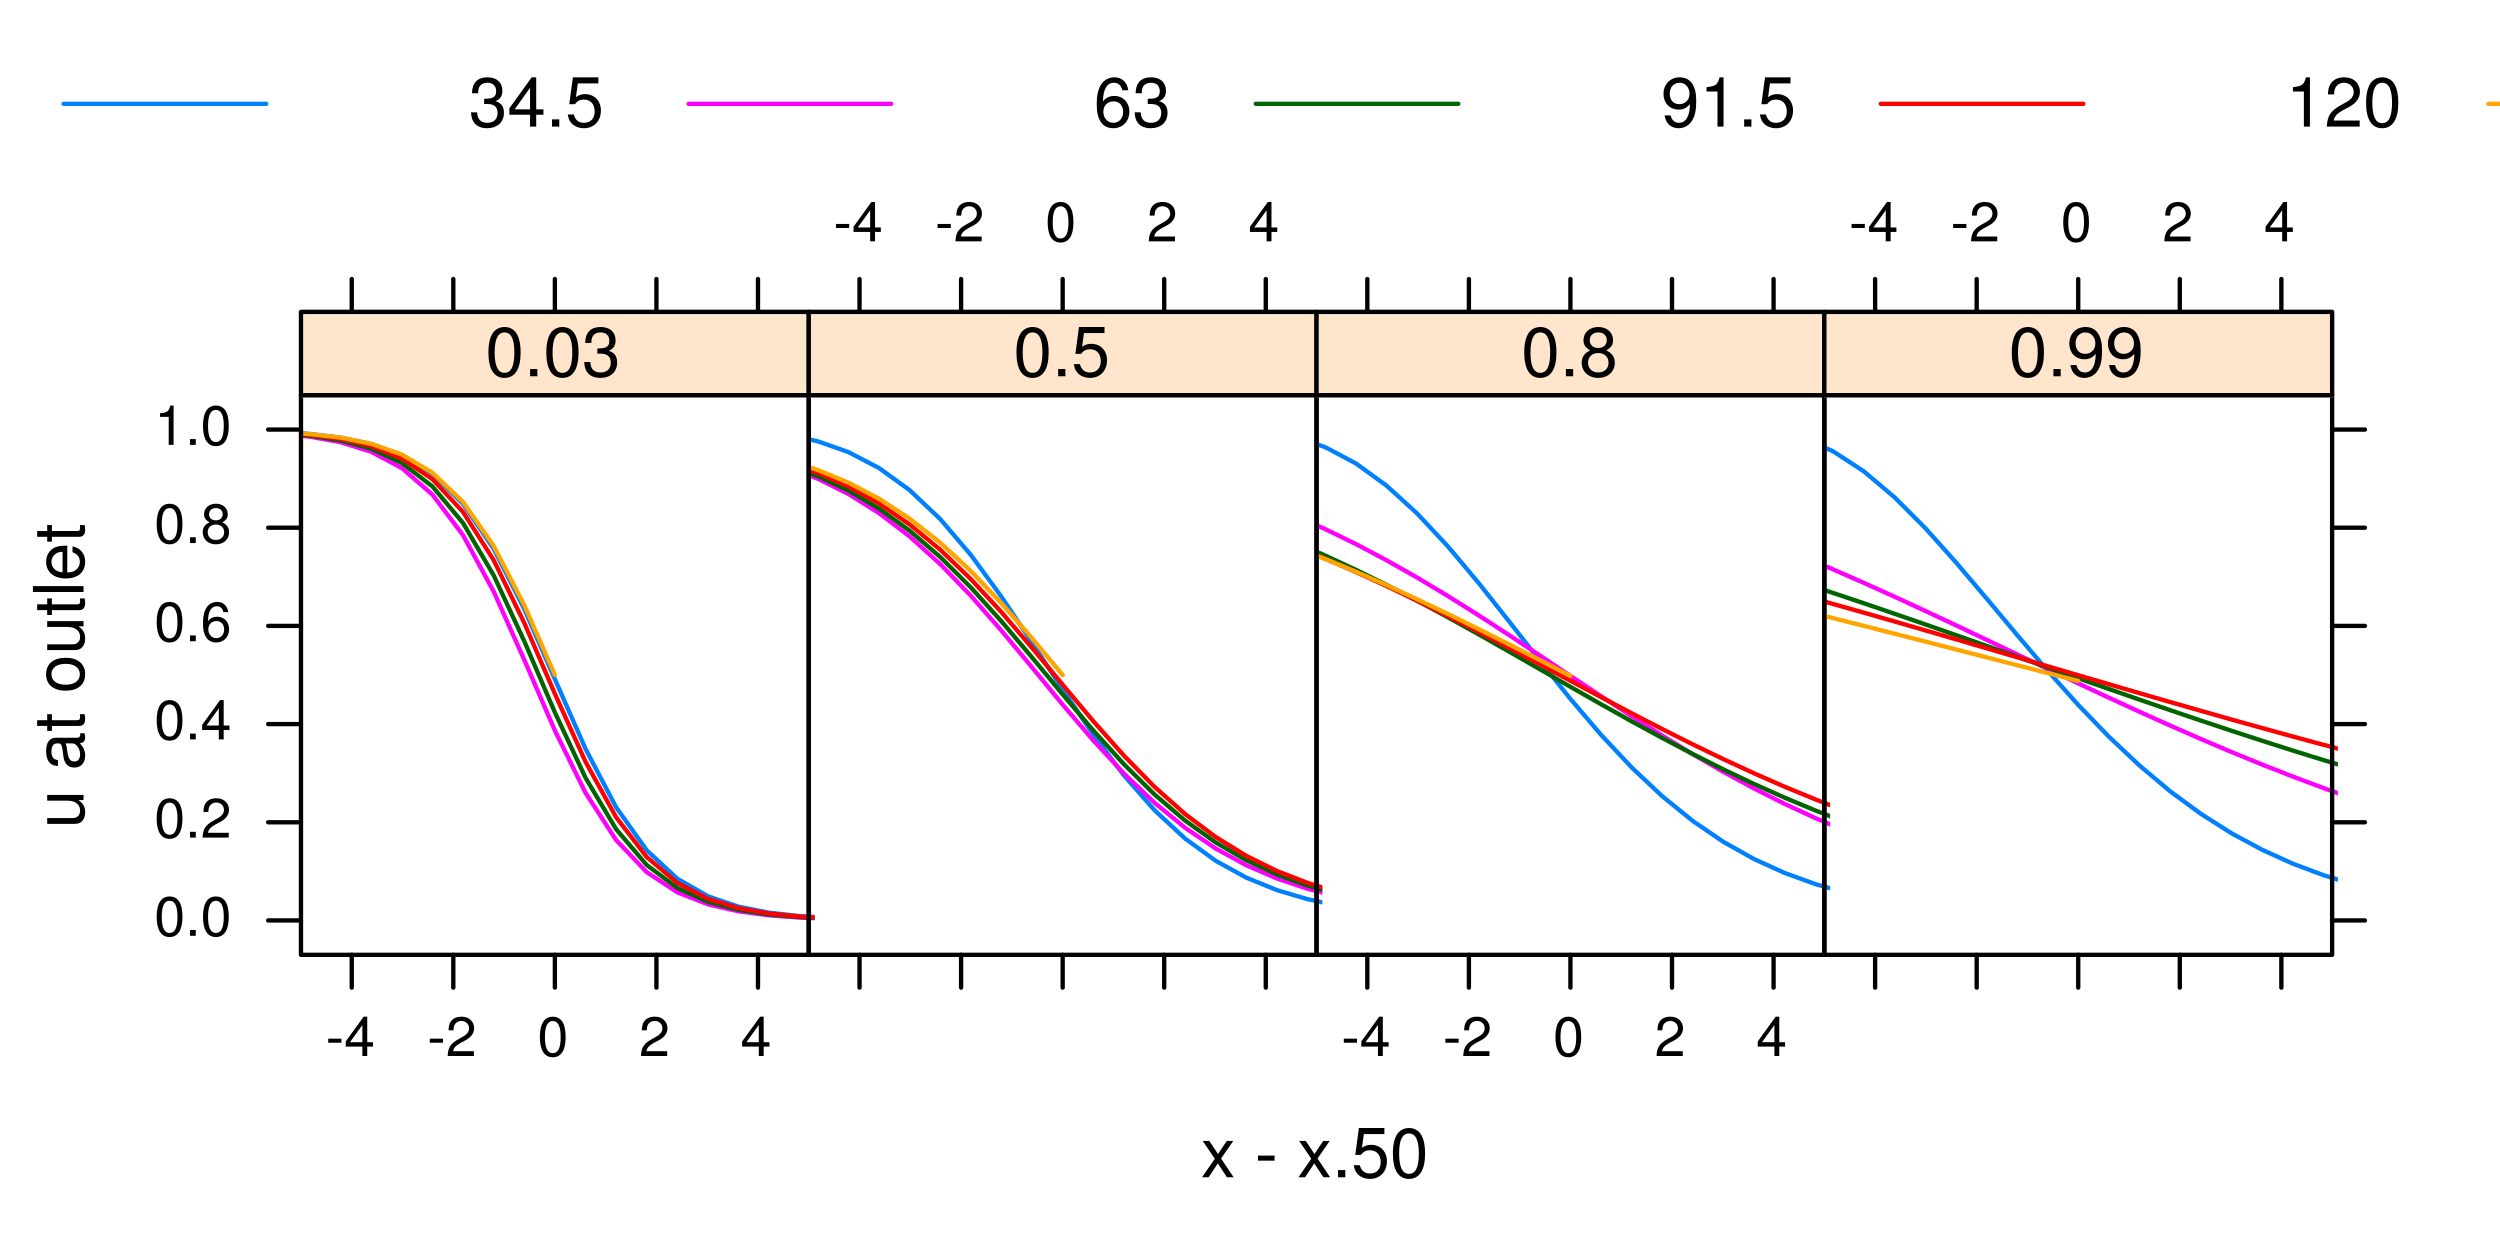 <?xml version="1.0" encoding="UTF-8"?>
<svg xmlns="http://www.w3.org/2000/svg" xmlns:xlink="http://www.w3.org/1999/xlink" width="432pt" height="216pt" viewBox="0 0 432 216" version="1.1">
<defs>
<g>
<symbol overflow="visible" id="glyph0-0">
<path style="stroke:none;" d="M 3.5 -3.25 L 5.609 -6.281 L 4.484 -6.281 L 2.969 -4.016 L 1.469 -6.281 L 0.328 -6.281 L 2.422 -3.203 L 0.203 0 L 1.344 0 L 2.938 -2.406 L 4.516 0 L 5.672 0 Z M 3.5 -3.25 "/>
</symbol>
<symbol overflow="visible" id="glyph0-1">
<path style="stroke:none;" d=""/>
</symbol>
<symbol overflow="visible" id="glyph0-2">
<path style="stroke:none;" d="M 3.406 -3.75 L 0.547 -3.75 L 0.547 -2.875 L 3.406 -2.875 Z M 3.406 -3.75 "/>
</symbol>
<symbol overflow="visible" id="glyph0-3">
<path style="stroke:none;" d="M 2.297 -1.25 L 1.047 -1.25 L 1.047 0 L 2.297 0 Z M 2.297 -1.25 "/>
</symbol>
<symbol overflow="visible" id="glyph0-4">
<path style="stroke:none;" d="M 5.719 -8.516 L 1.312 -8.516 L 0.688 -3.875 L 1.656 -3.875 C 2.141 -4.469 2.562 -4.672 3.219 -4.672 C 4.359 -4.672 5.078 -3.891 5.078 -2.625 C 5.078 -1.406 4.375 -0.656 3.219 -0.656 C 2.297 -0.656 1.734 -1.125 1.469 -2.094 L 0.422 -2.094 C 0.562 -1.391 0.688 -1.062 0.938 -0.75 C 1.422 -0.094 2.281 0.281 3.234 0.281 C 4.953 0.281 6.156 -0.969 6.156 -2.766 C 6.156 -4.453 5.047 -5.609 3.406 -5.609 C 2.812 -5.609 2.328 -5.453 1.844 -5.094 L 2.172 -7.469 L 5.719 -7.469 Z M 5.719 -8.516 "/>
</symbol>
<symbol overflow="visible" id="glyph0-5">
<path style="stroke:none;" d="M 3.297 -8.516 C 2.516 -8.516 1.781 -8.156 1.344 -7.578 C 0.797 -6.828 0.516 -5.688 0.516 -4.109 C 0.516 -1.25 1.469 0.281 3.297 0.281 C 5.094 0.281 6.078 -1.25 6.078 -4.047 C 6.078 -5.703 5.812 -6.797 5.25 -7.578 C 4.812 -8.172 4.109 -8.516 3.297 -8.516 Z M 3.297 -7.578 C 4.438 -7.578 5 -6.422 5 -4.141 C 5 -1.734 4.453 -0.594 3.281 -0.594 C 2.156 -0.594 1.594 -1.781 1.594 -4.109 C 1.594 -6.438 2.156 -7.578 3.297 -7.578 Z M 3.297 -7.578 "/>
</symbol>
<symbol overflow="visible" id="glyph0-6">
<path style="stroke:none;" d="M 2.656 -3.906 L 3.234 -3.906 C 4.391 -3.906 4.984 -3.391 4.984 -2.359 C 4.984 -1.297 4.328 -0.656 3.234 -0.656 C 2.078 -0.656 1.516 -1.234 1.438 -2.469 L 0.391 -2.469 C 0.438 -1.781 0.547 -1.344 0.75 -0.953 C 1.188 -0.141 2.031 0.281 3.188 0.281 C 4.938 0.281 6.078 -0.766 6.078 -2.375 C 6.078 -3.453 5.656 -4.062 4.625 -4.406 C 5.422 -4.719 5.812 -5.312 5.812 -6.172 C 5.812 -7.625 4.844 -8.516 3.234 -8.516 C 1.516 -8.516 0.594 -7.578 0.562 -5.766 L 1.625 -5.766 C 1.625 -6.281 1.688 -6.562 1.812 -6.828 C 2.047 -7.297 2.578 -7.578 3.234 -7.578 C 4.172 -7.578 4.734 -7.031 4.734 -6.125 C 4.734 -5.531 4.531 -5.172 4.062 -4.984 C 3.766 -4.859 3.391 -4.812 2.656 -4.797 Z M 2.656 -3.906 "/>
</symbol>
<symbol overflow="visible" id="glyph0-7">
<path style="stroke:none;" d="M 4.688 -4.469 C 5.562 -5 5.859 -5.438 5.859 -6.234 C 5.859 -7.578 4.812 -8.516 3.297 -8.516 C 1.797 -8.516 0.75 -7.578 0.75 -6.234 C 0.75 -5.453 1.031 -5.016 1.891 -4.469 C 0.922 -4.016 0.438 -3.297 0.438 -2.359 C 0.438 -0.797 1.625 0.281 3.297 0.281 C 4.984 0.281 6.156 -0.797 6.156 -2.359 C 6.156 -3.297 5.672 -4.016 4.688 -4.469 Z M 3.297 -7.578 C 4.203 -7.578 4.781 -7.047 4.781 -6.219 C 4.781 -5.422 4.188 -4.891 3.297 -4.891 C 2.406 -4.891 1.828 -5.422 1.828 -6.234 C 1.828 -7.047 2.406 -7.578 3.297 -7.578 Z M 3.297 -4.016 C 4.359 -4.016 5.078 -3.344 5.078 -2.344 C 5.078 -1.328 4.359 -0.656 3.281 -0.656 C 2.25 -0.656 1.531 -1.344 1.531 -2.344 C 1.531 -3.344 2.25 -4.016 3.297 -4.016 Z M 3.297 -4.016 "/>
</symbol>
<symbol overflow="visible" id="glyph0-8">
<path style="stroke:none;" d="M 0.641 -1.938 C 0.844 -0.547 1.75 0.281 3.047 0.281 C 3.984 0.281 4.844 -0.188 5.328 -0.938 C 5.875 -1.766 6.109 -2.812 6.109 -4.359 C 6.109 -5.781 5.891 -6.703 5.391 -7.453 C 4.922 -8.141 4.172 -8.516 3.234 -8.516 C 1.625 -8.516 0.453 -7.312 0.453 -5.641 C 0.453 -4.062 1.531 -2.938 3.078 -2.938 C 3.875 -2.938 4.469 -3.234 5.016 -3.891 C 5 -1.812 4.328 -0.656 3.125 -0.656 C 2.375 -0.656 1.859 -1.125 1.688 -1.938 Z M 3.234 -7.578 C 4.219 -7.578 4.953 -6.766 4.953 -5.656 C 4.953 -4.625 4.219 -3.875 3.188 -3.875 C 2.172 -3.875 1.531 -4.578 1.531 -5.719 C 1.531 -6.797 2.25 -7.578 3.234 -7.578 Z M 3.234 -7.578 "/>
</symbol>
<symbol overflow="visible" id="glyph0-9">
<path style="stroke:none;" d="M 3.922 -2.047 L 3.922 0 L 4.984 0 L 4.984 -2.047 L 6.234 -2.047 L 6.234 -2.984 L 4.984 -2.984 L 4.984 -8.516 L 4.203 -8.516 L 0.344 -3.156 L 0.344 -2.047 Z M 3.922 -2.984 L 1.266 -2.984 L 3.922 -6.703 Z M 3.922 -2.984 "/>
</symbol>
<symbol overflow="visible" id="glyph0-10">
<path style="stroke:none;" d="M 5.969 -6.281 C 5.766 -7.688 4.859 -8.516 3.562 -8.516 C 2.625 -8.516 1.781 -8.047 1.281 -7.297 C 0.75 -6.469 0.516 -5.422 0.516 -3.875 C 0.516 -2.453 0.734 -1.531 1.234 -0.781 C 1.688 -0.094 2.438 0.281 3.375 0.281 C 4.984 0.281 6.156 -0.922 6.156 -2.594 C 6.156 -4.172 5.078 -5.297 3.547 -5.297 C 2.719 -5.297 2.047 -4.969 1.594 -4.344 C 1.609 -6.422 2.281 -7.578 3.484 -7.578 C 4.234 -7.578 4.75 -7.109 4.922 -6.281 Z M 3.422 -4.359 C 4.438 -4.359 5.078 -3.641 5.078 -2.516 C 5.078 -1.438 4.359 -0.656 3.391 -0.656 C 2.406 -0.656 1.656 -1.469 1.656 -2.562 C 1.656 -3.625 2.375 -4.359 3.422 -4.359 Z M 3.422 -4.359 "/>
</symbol>
<symbol overflow="visible" id="glyph0-11">
<path style="stroke:none;" d="M 3.109 -6.062 L 3.109 0 L 4.156 0 L 4.156 -8.516 L 3.469 -8.516 C 3.094 -7.203 2.859 -7.016 1.219 -6.812 L 1.219 -6.062 Z M 3.109 -6.062 "/>
</symbol>
<symbol overflow="visible" id="glyph0-12">
<path style="stroke:none;" d="M 6.078 -1.047 L 1.594 -1.047 C 1.703 -1.734 2.094 -2.188 3.125 -2.797 L 4.328 -3.438 C 5.516 -4.094 6.125 -4.969 6.125 -6.016 C 6.125 -6.719 5.844 -7.375 5.344 -7.844 C 4.844 -8.297 4.219 -8.516 3.406 -8.516 C 2.328 -8.516 1.531 -8.125 1.062 -7.406 C 0.75 -6.953 0.625 -6.422 0.594 -5.562 L 1.656 -5.562 C 1.688 -6.125 1.766 -6.484 1.906 -6.75 C 2.188 -7.266 2.734 -7.578 3.375 -7.578 C 4.328 -7.578 5.047 -6.906 5.047 -5.984 C 5.047 -5.312 4.656 -4.734 3.906 -4.312 L 2.797 -3.688 C 1.016 -2.672 0.5 -1.875 0.406 0 L 6.078 0 Z M 6.078 -1.047 "/>
</symbol>
<symbol overflow="visible" id="glyph1-0">
<path style="stroke:none;" d="M 0 -5.781 L -6.281 -5.781 L -6.281 -4.781 L -2.719 -4.781 C -1.438 -4.781 -0.594 -4.109 -0.594 -3.078 C -0.594 -2.281 -1.078 -1.781 -1.844 -1.781 L -6.281 -1.781 L -6.281 -0.781 L -1.438 -0.781 C -0.391 -0.781 0.281 -1.562 0.281 -2.781 C 0.281 -3.703 -0.047 -4.297 -0.875 -4.891 L 0 -4.891 Z M 0 -5.781 "/>
</symbol>
<symbol overflow="visible" id="glyph1-1">
<path style="stroke:none;" d=""/>
</symbol>
<symbol overflow="visible" id="glyph1-2">
<path style="stroke:none;" d="M -0.594 -6.422 C -0.562 -6.312 -0.562 -6.266 -0.562 -6.203 C -0.562 -5.859 -0.75 -5.656 -1.062 -5.656 L -4.75 -5.656 C -5.875 -5.656 -6.469 -4.844 -6.469 -3.297 C -6.469 -2.391 -6.203 -1.625 -5.734 -1.219 C -5.406 -0.922 -5.047 -0.797 -4.422 -0.781 L -4.422 -1.781 C -5.203 -1.875 -5.547 -2.328 -5.547 -3.266 C -5.547 -4.156 -5.203 -4.672 -4.609 -4.672 L -4.344 -4.672 C -3.922 -4.672 -3.75 -4.422 -3.641 -3.625 C -3.469 -2.203 -3.422 -1.984 -3.266 -1.609 C -2.969 -0.875 -2.406 -0.5 -1.578 -0.5 C -0.438 -0.5 0.281 -1.297 0.281 -2.562 C 0.281 -3.359 0 -4 -0.641 -4.703 C -0.016 -4.781 0.281 -5.094 0.281 -5.734 C 0.281 -5.938 0.25 -6.094 0.172 -6.422 Z M -1.984 -4.672 C -1.641 -4.672 -1.438 -4.578 -1.156 -4.266 C -0.797 -3.859 -0.594 -3.375 -0.594 -2.781 C -0.594 -2 -0.969 -1.547 -1.609 -1.547 C -2.266 -1.547 -2.609 -1.984 -2.766 -3.062 C -2.906 -4.109 -2.953 -4.328 -3.109 -4.672 Z M -1.984 -4.672 "/>
</symbol>
<symbol overflow="visible" id="glyph1-3">
<path style="stroke:none;" d="M -6.281 -3.047 L -6.281 -2.016 L -8.016 -2.016 L -8.016 -1.016 L -6.281 -1.016 L -6.281 -0.172 L -5.469 -0.172 L -5.469 -1.016 L -0.719 -1.016 C -0.078 -1.016 0.281 -1.453 0.281 -2.234 C 0.281 -2.469 0.25 -2.719 0.188 -3.047 L -0.641 -3.047 C -0.609 -2.922 -0.594 -2.766 -0.594 -2.562 C -0.594 -2.141 -0.719 -2.016 -1.156 -2.016 L -5.469 -2.016 L -5.469 -3.047 Z M -6.281 -3.047 "/>
</symbol>
<symbol overflow="visible" id="glyph1-4">
<path style="stroke:none;" d="M -6.469 -3.266 C -6.469 -1.5 -5.203 -0.438 -3.094 -0.438 C -0.984 -0.438 0.281 -1.484 0.281 -3.281 C 0.281 -5.047 -0.984 -6.125 -3.047 -6.125 C -5.219 -6.125 -6.469 -5.078 -6.469 -3.266 Z M -5.547 -3.281 C -5.547 -4.406 -4.625 -5.078 -3.062 -5.078 C -1.578 -5.078 -0.641 -4.375 -0.641 -3.281 C -0.641 -2.156 -1.578 -1.469 -3.094 -1.469 C -4.609 -1.469 -5.547 -2.156 -5.547 -3.281 Z M -5.547 -3.281 "/>
</symbol>
<symbol overflow="visible" id="glyph1-5">
<path style="stroke:none;" d="M -8.75 -1.828 L -8.75 -0.812 L 0 -0.812 L 0 -1.828 Z M -8.75 -1.828 "/>
</symbol>
<symbol overflow="visible" id="glyph1-6">
<path style="stroke:none;" d="M -2.812 -6.156 C -3.766 -6.156 -4.344 -6.078 -4.812 -5.906 C -5.844 -5.5 -6.469 -4.531 -6.469 -3.359 C -6.469 -1.609 -5.125 -0.484 -3.062 -0.484 C -1 -0.484 0.281 -1.578 0.281 -3.344 C 0.281 -4.781 -0.547 -5.766 -1.906 -6.031 L -1.906 -5.016 C -1.078 -4.734 -0.641 -4.172 -0.641 -3.375 C -0.641 -2.734 -0.938 -2.203 -1.469 -1.859 C -1.828 -1.625 -2.188 -1.531 -2.812 -1.531 Z M -3.625 -1.547 C -4.781 -1.625 -5.547 -2.344 -5.547 -3.344 C -5.547 -4.328 -4.734 -5.094 -3.703 -5.094 C -3.672 -5.094 -3.641 -5.094 -3.625 -5.078 Z M -3.625 -1.547 "/>
</symbol>
<symbol overflow="visible" id="glyph2-0">
<path style="stroke:none;" d="M 2.641 -6.797 C 2 -6.797 1.422 -6.531 1.078 -6.047 C 0.641 -5.453 0.406 -4.547 0.406 -3.297 C 0.406 -1 1.188 0.219 2.641 0.219 C 4.078 0.219 4.859 -1 4.859 -3.234 C 4.859 -4.562 4.656 -5.438 4.203 -6.047 C 3.844 -6.531 3.281 -6.797 2.641 -6.797 Z M 2.641 -6.047 C 3.547 -6.047 4 -5.125 4 -3.312 C 4 -1.375 3.562 -0.484 2.625 -0.484 C 1.734 -0.484 1.281 -1.422 1.281 -3.281 C 1.281 -5.141 1.734 -6.047 2.641 -6.047 Z M 2.641 -6.047 "/>
</symbol>
<symbol overflow="visible" id="glyph2-1">
<path style="stroke:none;" d="M 1.828 -1 L 0.828 -1 L 0.828 0 L 1.828 0 Z M 1.828 -1 "/>
</symbol>
<symbol overflow="visible" id="glyph2-2">
<path style="stroke:none;" d="M 4.859 -0.828 L 1.281 -0.828 C 1.359 -1.391 1.672 -1.75 2.5 -2.234 L 3.469 -2.75 C 4.406 -3.266 4.906 -3.969 4.906 -4.812 C 4.906 -5.375 4.672 -5.906 4.266 -6.266 C 3.859 -6.625 3.375 -6.797 2.719 -6.797 C 1.859 -6.797 1.219 -6.5 0.844 -5.922 C 0.609 -5.562 0.5 -5.125 0.484 -4.438 L 1.328 -4.438 C 1.359 -4.906 1.406 -5.188 1.531 -5.406 C 1.75 -5.812 2.188 -6.062 2.703 -6.062 C 3.469 -6.062 4.031 -5.516 4.031 -4.781 C 4.031 -4.25 3.719 -3.797 3.125 -3.438 L 2.234 -2.938 C 0.812 -2.141 0.406 -1.5 0.328 0 L 4.859 0 Z M 4.859 -0.828 "/>
</symbol>
<symbol overflow="visible" id="glyph2-3">
<path style="stroke:none;" d="M 3.141 -1.625 L 3.141 0 L 3.984 0 L 3.984 -1.625 L 4.984 -1.625 L 4.984 -2.391 L 3.984 -2.391 L 3.984 -6.797 L 3.359 -6.797 L 0.266 -2.516 L 0.266 -1.625 Z M 3.141 -2.391 L 1 -2.391 L 3.141 -5.359 Z M 3.141 -2.391 "/>
</symbol>
<symbol overflow="visible" id="glyph2-4">
<path style="stroke:none;" d="M 4.781 -5.031 C 4.609 -6.141 3.891 -6.797 2.844 -6.797 C 2.094 -6.797 1.422 -6.438 1.031 -5.828 C 0.609 -5.172 0.406 -4.344 0.406 -3.094 C 0.406 -1.953 0.578 -1.234 0.984 -0.625 C 1.359 -0.078 1.953 0.219 2.703 0.219 C 3.984 0.219 4.922 -0.734 4.922 -2.078 C 4.922 -3.344 4.062 -4.234 2.844 -4.234 C 2.172 -4.234 1.641 -3.969 1.281 -3.469 C 1.281 -5.125 1.828 -6.047 2.797 -6.047 C 3.391 -6.047 3.797 -5.672 3.938 -5.031 Z M 2.734 -3.484 C 3.547 -3.484 4.062 -2.922 4.062 -2 C 4.062 -1.156 3.484 -0.531 2.703 -0.531 C 1.922 -0.531 1.328 -1.188 1.328 -2.047 C 1.328 -2.891 1.906 -3.484 2.734 -3.484 Z M 2.734 -3.484 "/>
</symbol>
<symbol overflow="visible" id="glyph2-5">
<path style="stroke:none;" d="M 3.75 -3.578 C 4.453 -4 4.688 -4.344 4.688 -4.984 C 4.688 -6.047 3.844 -6.797 2.641 -6.797 C 1.438 -6.797 0.594 -6.047 0.594 -4.984 C 0.594 -4.359 0.828 -4.016 1.516 -3.578 C 0.734 -3.203 0.359 -2.641 0.359 -1.891 C 0.359 -0.641 1.297 0.219 2.641 0.219 C 3.984 0.219 4.922 -0.641 4.922 -1.875 C 4.922 -2.641 4.531 -3.203 3.75 -3.578 Z M 2.641 -6.047 C 3.359 -6.047 3.812 -5.625 3.812 -4.969 C 3.812 -4.344 3.344 -3.922 2.641 -3.922 C 1.922 -3.922 1.453 -4.344 1.453 -4.984 C 1.453 -5.625 1.922 -6.047 2.641 -6.047 Z M 2.641 -3.203 C 3.484 -3.203 4.062 -2.672 4.062 -1.875 C 4.062 -1.062 3.484 -0.531 2.625 -0.531 C 1.797 -0.531 1.219 -1.078 1.219 -1.875 C 1.219 -2.672 1.797 -3.203 2.641 -3.203 Z M 2.641 -3.203 "/>
</symbol>
<symbol overflow="visible" id="glyph2-6">
<path style="stroke:none;" d="M 2.484 -4.844 L 2.484 0 L 3.328 0 L 3.328 -6.797 L 2.766 -6.797 C 2.469 -5.75 2.281 -5.609 0.984 -5.453 L 0.984 -4.844 Z M 2.484 -4.844 "/>
</symbol>
<symbol overflow="visible" id="glyph2-7">
<path style="stroke:none;" d="M 2.719 -3 L 0.438 -3 L 0.438 -2.297 L 2.719 -2.297 Z M 2.719 -3 "/>
</symbol>
</g>
<clipPath id="clip1">
  <path d="M 52.008 68.289 L 140.754 68.289 L 140.754 165.992 L 52.008 165.992 Z M 52.008 68.289 "/>
</clipPath>
<clipPath id="clip2">
  <path d="M 52.008 53.887 L 140.754 53.887 L 140.754 69.285 L 52.008 69.285 Z M 52.008 53.887 "/>
</clipPath>
<clipPath id="clip3">
  <path d="M 139.754 68.289 L 228.5 68.289 L 228.5 165.992 L 139.754 165.992 Z M 139.754 68.289 "/>
</clipPath>
<clipPath id="clip4">
  <path d="M 139.754 53.887 L 228.5 53.887 L 228.5 69.285 L 139.754 69.285 Z M 139.754 53.887 "/>
</clipPath>
<clipPath id="clip5">
  <path d="M 227.5 68.289 L 316.246 68.289 L 316.246 165.992 L 227.5 165.992 Z M 227.5 68.289 "/>
</clipPath>
<clipPath id="clip6">
  <path d="M 227.5 53.887 L 316.246 53.887 L 316.246 69.285 L 227.5 69.285 Z M 227.5 53.887 "/>
</clipPath>
<clipPath id="clip7">
  <path d="M 315.246 68.289 L 403.992 68.289 L 403.992 165.992 L 315.246 165.992 Z M 315.246 68.289 "/>
</clipPath>
<clipPath id="clip8">
  <path d="M 315.246 53.887 L 403.992 53.887 L 403.992 69.285 L 315.246 69.285 Z M 315.246 53.887 "/>
</clipPath>
</defs>
<g id="surface177">
<rect x="0" y="0" width="432" height="216" style="fill:rgb(100%,100%,100%);fill-opacity:1;stroke:none;"/>
<g style="fill:rgb(0%,0%,0%);fill-opacity:1;">
  <use xlink:href="#glyph0-0" x="207.5" y="203.436"/>
  <use xlink:href="#glyph0-1" x="213.5" y="203.436"/>
  <use xlink:href="#glyph0-2" x="216.836" y="203.436"/>
  <use xlink:href="#glyph0-1" x="220.832" y="203.436"/>
  <use xlink:href="#glyph0-0" x="224.168" y="203.436"/>
  <use xlink:href="#glyph0-3" x="230.168" y="203.436"/>
  <use xlink:href="#glyph0-4" x="233.504" y="203.436"/>
  <use xlink:href="#glyph0-5" x="240.176" y="203.436"/>
</g>
<g style="fill:rgb(0%,0%,0%);fill-opacity:1;">
  <use xlink:href="#glyph1-0" x="14.436" y="143.141"/>
  <use xlink:href="#glyph1-1" x="14.436" y="136.469"/>
  <use xlink:href="#glyph1-2" x="14.436" y="133.133"/>
  <use xlink:href="#glyph1-3" x="14.436" y="126.461"/>
  <use xlink:href="#glyph1-1" x="14.436" y="123.125"/>
  <use xlink:href="#glyph1-4" x="14.436" y="119.789"/>
  <use xlink:href="#glyph1-0" x="14.436" y="113.117"/>
  <use xlink:href="#glyph1-3" x="14.436" y="106.445"/>
  <use xlink:href="#glyph1-5" x="14.436" y="103.109"/>
  <use xlink:href="#glyph1-6" x="14.436" y="100.445"/>
  <use xlink:href="#glyph1-3" x="14.436" y="93.773"/>
</g>
<path style="fill:none;stroke-width:0.75;stroke-linecap:round;stroke-linejoin:round;stroke:rgb(0%,0%,0%);stroke-opacity:1;stroke-miterlimit:10;" d="M 60.781 53.887 L 60.781 48.219 "/>
<path style="fill:none;stroke-width:0.75;stroke-linecap:round;stroke-linejoin:round;stroke:rgb(0%,0%,0%);stroke-opacity:1;stroke-miterlimit:10;" d="M 78.332 53.887 L 78.332 48.219 "/>
<path style="fill:none;stroke-width:0.75;stroke-linecap:round;stroke-linejoin:round;stroke:rgb(0%,0%,0%);stroke-opacity:1;stroke-miterlimit:10;" d="M 95.883 53.887 L 95.883 48.219 "/>
<path style="fill:none;stroke-width:0.75;stroke-linecap:round;stroke-linejoin:round;stroke:rgb(0%,0%,0%);stroke-opacity:1;stroke-miterlimit:10;" d="M 113.43 53.887 L 113.43 48.219 "/>
<path style="fill:none;stroke-width:0.75;stroke-linecap:round;stroke-linejoin:round;stroke:rgb(0%,0%,0%);stroke-opacity:1;stroke-miterlimit:10;" d="M 130.98 53.887 L 130.98 48.219 "/>
<path style="fill:none;stroke-width:0.75;stroke-linecap:round;stroke-linejoin:round;stroke:rgb(0%,0%,0%);stroke-opacity:1;stroke-miterlimit:10;" d="M 52.008 159.055 L 46.34 159.055 "/>
<path style="fill:none;stroke-width:0.75;stroke-linecap:round;stroke-linejoin:round;stroke:rgb(0%,0%,0%);stroke-opacity:1;stroke-miterlimit:10;" d="M 52.008 142.09 L 46.34 142.09 "/>
<path style="fill:none;stroke-width:0.75;stroke-linecap:round;stroke-linejoin:round;stroke:rgb(0%,0%,0%);stroke-opacity:1;stroke-miterlimit:10;" d="M 52.008 125.121 L 46.34 125.121 "/>
<path style="fill:none;stroke-width:0.75;stroke-linecap:round;stroke-linejoin:round;stroke:rgb(0%,0%,0%);stroke-opacity:1;stroke-miterlimit:10;" d="M 52.008 108.156 L 46.34 108.156 "/>
<path style="fill:none;stroke-width:0.75;stroke-linecap:round;stroke-linejoin:round;stroke:rgb(0%,0%,0%);stroke-opacity:1;stroke-miterlimit:10;" d="M 52.008 91.191 L 46.34 91.191 "/>
<path style="fill:none;stroke-width:0.75;stroke-linecap:round;stroke-linejoin:round;stroke:rgb(0%,0%,0%);stroke-opacity:1;stroke-miterlimit:10;" d="M 52.008 74.227 L 46.34 74.227 "/>
<g style="fill:rgb(0%,0%,0%);fill-opacity:1;">
  <use xlink:href="#glyph2-0" x="26.668" y="161.702"/>
  <use xlink:href="#glyph2-1" x="32.002" y="161.702"/>
  <use xlink:href="#glyph2-0" x="34.669" y="161.702"/>
</g>
<g style="fill:rgb(0%,0%,0%);fill-opacity:1;">
  <use xlink:href="#glyph2-0" x="26.668" y="144.737"/>
  <use xlink:href="#glyph2-1" x="32.002" y="144.737"/>
  <use xlink:href="#glyph2-2" x="34.669" y="144.737"/>
</g>
<g style="fill:rgb(0%,0%,0%);fill-opacity:1;">
  <use xlink:href="#glyph2-0" x="26.668" y="127.769"/>
  <use xlink:href="#glyph2-1" x="32.002" y="127.769"/>
  <use xlink:href="#glyph2-3" x="34.669" y="127.769"/>
</g>
<g style="fill:rgb(0%,0%,0%);fill-opacity:1;">
  <use xlink:href="#glyph2-0" x="26.668" y="110.804"/>
  <use xlink:href="#glyph2-1" x="32.002" y="110.804"/>
  <use xlink:href="#glyph2-4" x="34.669" y="110.804"/>
</g>
<g style="fill:rgb(0%,0%,0%);fill-opacity:1;">
  <use xlink:href="#glyph2-0" x="26.668" y="93.839"/>
  <use xlink:href="#glyph2-1" x="32.002" y="93.839"/>
  <use xlink:href="#glyph2-5" x="34.669" y="93.839"/>
</g>
<g style="fill:rgb(0%,0%,0%);fill-opacity:1;">
  <use xlink:href="#glyph2-6" x="26.668" y="76.874"/>
  <use xlink:href="#glyph2-1" x="32.002" y="76.874"/>
  <use xlink:href="#glyph2-0" x="34.669" y="76.874"/>
</g>
<path style="fill:none;stroke-width:0.75;stroke-linecap:round;stroke-linejoin:round;stroke:rgb(0%,0%,0%);stroke-opacity:1;stroke-miterlimit:10;" d="M 60.781 164.992 L 60.781 170.66 "/>
<path style="fill:none;stroke-width:0.75;stroke-linecap:round;stroke-linejoin:round;stroke:rgb(0%,0%,0%);stroke-opacity:1;stroke-miterlimit:10;" d="M 78.332 164.992 L 78.332 170.66 "/>
<path style="fill:none;stroke-width:0.75;stroke-linecap:round;stroke-linejoin:round;stroke:rgb(0%,0%,0%);stroke-opacity:1;stroke-miterlimit:10;" d="M 95.883 164.992 L 95.883 170.66 "/>
<path style="fill:none;stroke-width:0.75;stroke-linecap:round;stroke-linejoin:round;stroke:rgb(0%,0%,0%);stroke-opacity:1;stroke-miterlimit:10;" d="M 113.43 164.992 L 113.43 170.66 "/>
<path style="fill:none;stroke-width:0.75;stroke-linecap:round;stroke-linejoin:round;stroke:rgb(0%,0%,0%);stroke-opacity:1;stroke-miterlimit:10;" d="M 130.98 164.992 L 130.98 170.66 "/>
<g style="fill:rgb(0%,0%,0%);fill-opacity:1;">
  <use xlink:href="#glyph2-7" x="56.281" y="182.479"/>
  <use xlink:href="#glyph2-3" x="59.476" y="182.479"/>
</g>
<g style="fill:rgb(0%,0%,0%);fill-opacity:1;">
  <use xlink:href="#glyph2-7" x="73.832" y="182.479"/>
  <use xlink:href="#glyph2-2" x="77.026" y="182.479"/>
</g>
<g style="fill:rgb(0%,0%,0%);fill-opacity:1;">
  <use xlink:href="#glyph2-0" x="92.883" y="182.479"/>
</g>
<g style="fill:rgb(0%,0%,0%);fill-opacity:1;">
  <use xlink:href="#glyph2-2" x="110.43" y="182.479"/>
</g>
<g style="fill:rgb(0%,0%,0%);fill-opacity:1;">
  <use xlink:href="#glyph2-3" x="127.98" y="182.479"/>
</g>
<g clip-path="url(#clip1)" clip-rule="nonzero">
<path style="fill:none;stroke-width:0.75;stroke-linecap:round;stroke-linejoin:round;stroke:rgb(0%,50.196%,100%);stroke-opacity:1;stroke-miterlimit:10;" d="M 42.969 74.438 L 48.262 74.633 L 53.551 74.988 L 58.844 75.617 L 64.133 76.727 L 69.426 78.641 L 74.715 81.871 L 80.008 87.062 L 85.297 94.82 L 90.59 105.23 L 95.883 117.367 L 101.172 129.379 L 106.465 139.5 L 111.754 146.926 L 117.047 151.844 L 122.336 154.883 L 127.629 156.68 L 132.918 157.715 L 138.211 158.305 L 143.5 158.633 L 148.793 158.82 L 154.086 158.922 L 159.375 158.98 L 164.668 159.012 L 169.957 159.031 L 175.25 159.043 L 180.539 159.047 L 185.832 159.051 L 191.121 159.051 L 196.414 159.055 L 432 159.055 "/>
<path style="fill:none;stroke-width:0.75;stroke-linecap:round;stroke-linejoin:round;stroke:rgb(100%,0%,100%);stroke-opacity:1;stroke-miterlimit:10;" d="M 0 74.23 L 5.93 74.23 L 11.223 74.238 L 16.512 74.246 L 21.805 74.262 L 27.094 74.293 L 32.387 74.348 L 37.676 74.441 L 42.969 74.613 L 48.262 74.914 L 53.551 75.457 L 58.844 76.41 L 64.133 78.066 L 69.426 80.879 L 74.715 85.465 L 80.008 92.477 L 85.297 102.199 L 90.59 114.008 L 95.883 126.238 L 101.172 136.992 L 106.465 145.164 L 111.754 150.711 L 117.047 154.191 L 122.336 156.273 L 127.629 157.484 L 132.918 158.172 L 138.211 158.559 L 143.5 158.777 L 148.793 158.898 L 154.086 158.969 L 159.375 159.008 L 164.668 159.027 L 169.957 159.039 L 175.25 159.047 L 180.539 159.051 L 191.121 159.051 L 196.414 159.055 L 432 159.055 "/>
<path style="fill:none;stroke-width:0.75;stroke-linecap:round;stroke-linejoin:round;stroke:rgb(0%,39.216%,0%);stroke-opacity:1;stroke-miterlimit:10;" d="M 0 74.23 L 5.93 74.23 L 11.223 74.234 L 16.512 74.242 L 21.805 74.258 L 27.094 74.285 L 32.387 74.328 L 37.676 74.41 L 42.969 74.559 L 48.262 74.816 L 53.551 75.285 L 58.844 76.105 L 64.133 77.539 L 69.426 79.996 L 74.715 84.051 L 80.008 90.375 L 85.297 99.398 L 90.59 110.785 L 95.883 123.102 L 101.172 134.395 L 106.465 143.285 L 111.754 149.48 L 117.047 153.441 L 122.336 155.832 L 127.629 157.227 L 132.918 158.027 L 138.211 158.48 L 143.5 158.734 L 148.793 158.875 L 154.086 158.953 L 159.375 159 L 164.668 159.023 L 169.957 159.035 L 175.25 159.043 L 180.539 159.047 L 185.832 159.051 L 191.121 159.051 L 196.414 159.055 L 432 159.055 "/>
<path style="fill:none;stroke-width:0.75;stroke-linecap:round;stroke-linejoin:round;stroke:rgb(100%,0%,0%);stroke-opacity:1;stroke-miterlimit:10;" d="M 0 74.227 L 0.641 74.227 L 5.93 74.23 L 11.223 74.234 L 16.512 74.242 L 21.805 74.254 L 27.094 74.273 L 32.387 74.312 L 37.676 74.383 L 42.969 74.512 L 48.262 74.734 L 53.551 75.133 L 58.844 75.844 L 64.133 77.086 L 69.426 79.223 L 74.715 82.793 L 80.008 88.461 L 85.297 96.77 L 90.59 107.633 L 95.883 119.891 L 101.172 131.625 L 106.465 141.219 L 111.754 148.098 L 117.047 152.578 L 122.336 155.32 L 127.629 156.934 L 132.918 157.859 L 138.211 158.383 L 143.5 158.68 L 148.793 158.844 L 154.086 158.938 L 159.375 158.988 L 164.668 159.02 L 169.957 159.035 L 175.25 159.043 L 180.539 159.047 L 185.832 159.051 L 191.121 159.051 L 196.414 159.055 L 344.566 159.055 "/>
<path style="fill:none;stroke-width:0.75;stroke-linecap:round;stroke-linejoin:round;stroke:rgb(100%,64.706%,0%);stroke-opacity:1;stroke-miterlimit:10;" d="M 0 74.227 L 0.641 74.227 L 5.93 74.23 L 11.223 74.234 L 16.512 74.238 L 21.805 74.25 L 27.094 74.27 L 32.387 74.301 L 37.676 74.363 L 42.969 74.469 L 48.262 74.664 L 53.551 75.008 L 58.844 75.617 L 64.133 76.688 L 69.426 78.547 L 74.715 81.68 L 80.008 86.734 L 85.297 94.32 L 90.59 104.578 L 95.883 116.641 "/>
</g>
<path style="fill:none;stroke-width:0.75;stroke-linecap:round;stroke-linejoin:round;stroke:rgb(0%,0%,0%);stroke-opacity:1;stroke-miterlimit:10;" d="M 52.008 164.992 L 139.754 164.992 L 139.754 68.289 L 52.008 68.289 Z M 52.008 164.992 "/>
<g clip-path="url(#clip2)" clip-rule="nonzero">
<path style="fill-rule:nonzero;fill:rgb(100%,89.804%,80%);fill-opacity:1;stroke-width:0.75;stroke-linecap:round;stroke-linejoin:round;stroke:rgb(100%,89.804%,80%);stroke-opacity:1;stroke-miterlimit:10;" d="M 52.008 68.289 L 139.754 68.289 L 139.754 53.891 L 52.008 53.891 Z M 52.008 68.289 "/>
<g style="fill:rgb(0%,0%,0%);fill-opacity:1;">
  <use xlink:href="#glyph0-5" x="83.883" y="65.021"/>
  <use xlink:href="#glyph0-3" x="90.555" y="65.021"/>
  <use xlink:href="#glyph0-5" x="93.891" y="65.021"/>
  <use xlink:href="#glyph0-6" x="100.562" y="65.021"/>
</g>
</g>
<path style="fill:none;stroke-width:0.75;stroke-linecap:round;stroke-linejoin:round;stroke:rgb(0%,0%,0%);stroke-opacity:1;stroke-miterlimit:10;" d="M 52.008 68.289 L 139.754 68.289 L 139.754 53.891 L 52.008 53.891 Z M 52.008 68.289 "/>
<path style="fill:none;stroke-width:0.75;stroke-linecap:round;stroke-linejoin:round;stroke:rgb(0%,0%,0%);stroke-opacity:1;stroke-miterlimit:10;" d="M 148.527 53.887 L 148.527 48.219 "/>
<path style="fill:none;stroke-width:0.75;stroke-linecap:round;stroke-linejoin:round;stroke:rgb(0%,0%,0%);stroke-opacity:1;stroke-miterlimit:10;" d="M 166.078 53.887 L 166.078 48.219 "/>
<path style="fill:none;stroke-width:0.75;stroke-linecap:round;stroke-linejoin:round;stroke:rgb(0%,0%,0%);stroke-opacity:1;stroke-miterlimit:10;" d="M 183.629 53.887 L 183.629 48.219 "/>
<path style="fill:none;stroke-width:0.75;stroke-linecap:round;stroke-linejoin:round;stroke:rgb(0%,0%,0%);stroke-opacity:1;stroke-miterlimit:10;" d="M 201.176 53.887 L 201.176 48.219 "/>
<path style="fill:none;stroke-width:0.75;stroke-linecap:round;stroke-linejoin:round;stroke:rgb(0%,0%,0%);stroke-opacity:1;stroke-miterlimit:10;" d="M 218.727 53.887 L 218.727 48.219 "/>
<g style="fill:rgb(0%,0%,0%);fill-opacity:1;">
  <use xlink:href="#glyph2-7" x="144.027" y="41.698"/>
  <use xlink:href="#glyph2-3" x="147.222" y="41.698"/>
</g>
<g style="fill:rgb(0%,0%,0%);fill-opacity:1;">
  <use xlink:href="#glyph2-7" x="161.578" y="41.698"/>
  <use xlink:href="#glyph2-2" x="164.772" y="41.698"/>
</g>
<g style="fill:rgb(0%,0%,0%);fill-opacity:1;">
  <use xlink:href="#glyph2-0" x="180.629" y="41.698"/>
</g>
<g style="fill:rgb(0%,0%,0%);fill-opacity:1;">
  <use xlink:href="#glyph2-2" x="198.176" y="41.698"/>
</g>
<g style="fill:rgb(0%,0%,0%);fill-opacity:1;">
  <use xlink:href="#glyph2-3" x="215.727" y="41.698"/>
</g>
<path style="fill:none;stroke-width:0.75;stroke-linecap:round;stroke-linejoin:round;stroke:rgb(0%,0%,0%);stroke-opacity:1;stroke-miterlimit:10;" d="M 148.527 164.992 L 148.527 170.66 "/>
<path style="fill:none;stroke-width:0.75;stroke-linecap:round;stroke-linejoin:round;stroke:rgb(0%,0%,0%);stroke-opacity:1;stroke-miterlimit:10;" d="M 166.078 164.992 L 166.078 170.66 "/>
<path style="fill:none;stroke-width:0.75;stroke-linecap:round;stroke-linejoin:round;stroke:rgb(0%,0%,0%);stroke-opacity:1;stroke-miterlimit:10;" d="M 183.629 164.992 L 183.629 170.66 "/>
<path style="fill:none;stroke-width:0.75;stroke-linecap:round;stroke-linejoin:round;stroke:rgb(0%,0%,0%);stroke-opacity:1;stroke-miterlimit:10;" d="M 201.176 164.992 L 201.176 170.66 "/>
<path style="fill:none;stroke-width:0.75;stroke-linecap:round;stroke-linejoin:round;stroke:rgb(0%,0%,0%);stroke-opacity:1;stroke-miterlimit:10;" d="M 218.727 164.992 L 218.727 170.66 "/>
<g clip-path="url(#clip3)" clip-rule="nonzero">
<path style="fill:none;stroke-width:0.75;stroke-linecap:round;stroke-linejoin:round;stroke:rgb(0%,50.196%,100%);stroke-opacity:1;stroke-miterlimit:10;" d="M 130.715 74.438 L 136.008 75.086 L 141.297 76.254 L 146.59 78.117 L 151.879 80.871 L 157.172 84.688 L 162.461 89.688 L 167.754 95.883 L 173.043 103.109 L 178.336 111.023 L 183.629 119.141 L 188.918 126.938 L 194.211 133.988 L 199.5 140.008 L 204.793 144.914 L 210.082 148.754 L 215.375 151.668 L 220.664 153.82 L 225.957 155.383 L 231.246 156.5 L 236.539 157.285 L 241.832 157.84 L 247.121 158.223 L 252.414 158.484 L 257.703 158.668 L 262.996 158.793 L 268.285 158.879 L 273.578 158.934 L 278.867 158.973 L 284.16 159 L 289.453 159.02 L 294.742 159.031 L 300.035 159.039 L 305.324 159.043 L 310.617 159.047 L 315.906 159.051 L 326.488 159.051 L 331.781 159.055 L 432 159.055 "/>
<path style="fill:none;stroke-width:0.75;stroke-linecap:round;stroke-linejoin:round;stroke:rgb(100%,0%,100%);stroke-opacity:1;stroke-miterlimit:10;" d="M 0 74.227 L 9.016 74.227 L 14.309 74.23 L 24.891 74.23 L 30.18 74.234 L 35.473 74.238 L 40.766 74.246 L 46.055 74.254 L 51.348 74.266 L 56.637 74.281 L 61.93 74.305 L 67.219 74.336 L 72.512 74.383 L 77.801 74.441 L 83.094 74.523 L 88.387 74.637 L 93.676 74.793 L 98.969 75.004 L 104.258 75.289 L 109.551 75.672 L 114.84 76.191 L 120.133 76.887 L 125.422 77.812 L 130.715 79.039 L 136.008 80.641 L 141.297 82.715 L 146.59 85.355 L 151.879 88.66 L 157.172 92.688 L 162.461 97.465 L 167.754 102.941 L 173.043 108.969 L 178.336 115.332 L 183.629 121.754 L 188.918 127.945 L 194.211 133.66 L 199.5 138.719 L 204.793 143.043 L 210.082 146.629 L 215.375 149.523 L 220.664 151.809 L 225.957 153.59 L 231.246 154.957 L 236.539 155.996 L 241.832 156.777 L 247.121 157.367 L 252.414 157.805 L 257.703 158.129 L 262.996 158.371 L 268.285 158.551 L 273.578 158.684 L 278.867 158.781 L 284.16 158.855 L 289.453 158.906 L 294.742 158.945 L 300.035 158.977 L 305.324 158.996 L 310.617 159.012 L 315.906 159.023 L 321.199 159.031 L 326.488 159.039 L 337.074 159.047 L 342.363 159.047 L 347.656 159.051 L 363.527 159.051 L 368.82 159.055 L 432 159.055 "/>
<path style="fill:none;stroke-width:0.75;stroke-linecap:round;stroke-linejoin:round;stroke:rgb(0%,39.216%,0%);stroke-opacity:1;stroke-miterlimit:10;" d="M 0 74.227 L 3.727 74.23 L 14.309 74.23 L 19.598 74.234 L 24.891 74.238 L 30.18 74.242 L 35.473 74.246 L 40.766 74.254 L 46.055 74.266 L 51.348 74.277 L 56.637 74.297 L 61.93 74.32 L 67.219 74.355 L 72.512 74.398 L 77.801 74.461 L 83.094 74.543 L 88.387 74.656 L 93.676 74.809 L 98.969 75.012 L 104.258 75.285 L 109.551 75.652 L 114.84 76.145 L 120.133 76.805 L 125.422 77.676 L 130.715 78.824 L 136.008 80.328 L 141.297 82.277 L 146.59 84.762 L 151.879 87.875 L 157.172 91.691 L 162.461 96.246 L 167.754 101.508 L 173.043 107.359 L 178.336 113.609 L 183.629 119.996 L 188.918 126.23 L 194.211 132.059 L 199.5 137.285 L 204.793 141.801 L 210.082 145.582 L 215.375 148.66 L 220.664 151.113 L 225.957 153.035 L 231.246 154.52 L 236.539 155.652 L 241.832 156.512 L 247.121 157.16 L 252.414 157.645 L 257.703 158.008 L 262.996 158.277 L 268.285 158.48 L 273.578 158.629 L 278.867 158.738 L 284.16 158.82 L 289.453 158.883 L 294.742 158.926 L 300.035 158.961 L 305.324 158.984 L 310.617 159.004 L 315.906 159.016 L 321.199 159.027 L 326.488 159.035 L 337.074 159.043 L 342.363 159.047 L 347.656 159.047 L 352.945 159.051 L 368.82 159.051 L 374.109 159.055 L 432 159.055 "/>
<path style="fill:none;stroke-width:0.75;stroke-linecap:round;stroke-linejoin:round;stroke:rgb(100%,0%,0%);stroke-opacity:1;stroke-miterlimit:10;" d="M 0 74.227 L 3.727 74.23 L 14.309 74.23 L 19.598 74.234 L 24.891 74.238 L 30.18 74.242 L 35.473 74.246 L 40.766 74.254 L 46.055 74.262 L 51.348 74.273 L 56.637 74.293 L 61.93 74.316 L 67.219 74.348 L 72.512 74.391 L 77.801 74.445 L 83.094 74.523 L 88.387 74.629 L 93.676 74.77 L 98.969 74.957 L 104.258 75.211 L 109.551 75.551 L 114.84 76.008 L 120.133 76.621 L 125.422 77.43 L 130.715 78.5 L 136.008 79.906 L 141.297 81.727 L 146.59 84.059 L 151.879 87 L 157.172 90.625 L 162.461 94.984 L 167.754 100.066 L 173.043 105.777 L 178.336 111.945 L 183.629 118.316 L 188.918 124.617 L 194.211 130.57 L 199.5 135.969 L 204.793 140.676 L 210.082 144.648 L 215.375 147.902 L 220.664 150.516 L 225.957 152.566 L 231.246 154.16 L 236.539 155.379 L 241.832 156.305 L 247.121 157.004 L 252.414 157.527 L 257.703 157.918 L 262.996 158.211 L 268.285 158.43 L 273.578 158.59 L 278.867 158.711 L 284.16 158.801 L 289.453 158.867 L 294.742 158.914 L 300.035 158.953 L 305.324 158.977 L 310.617 158.996 L 315.906 159.012 L 321.199 159.023 L 326.488 159.031 L 331.781 159.039 L 337.074 159.043 L 342.363 159.043 L 347.656 159.047 L 352.945 159.051 L 374.109 159.051 L 379.402 159.055 L 432 159.055 "/>
<path style="fill:none;stroke-width:0.75;stroke-linecap:round;stroke-linejoin:round;stroke:rgb(100%,64.706%,0%);stroke-opacity:1;stroke-miterlimit:10;" d="M 0 74.227 L 3.727 74.23 L 14.309 74.23 L 19.598 74.234 L 24.891 74.234 L 30.18 74.238 L 35.473 74.242 L 40.766 74.25 L 46.055 74.258 L 51.348 74.27 L 56.637 74.285 L 61.93 74.309 L 67.219 74.336 L 72.512 74.375 L 77.801 74.43 L 83.094 74.5 L 88.387 74.598 L 93.676 74.727 L 98.969 74.902 L 104.258 75.137 L 109.551 75.453 L 114.84 75.875 L 120.133 76.441 L 125.422 77.195 L 130.715 78.191 L 136.008 79.5 L 141.297 81.203 L 146.59 83.395 L 151.879 86.164 L 157.172 89.605 L 162.461 93.77 L 167.754 98.668 L 173.043 104.227 L 178.336 110.293 L 183.629 116.641 "/>
</g>
<path style="fill:none;stroke-width:0.75;stroke-linecap:round;stroke-linejoin:round;stroke:rgb(0%,0%,0%);stroke-opacity:1;stroke-miterlimit:10;" d="M 139.754 164.992 L 227.5 164.992 L 227.5 68.289 L 139.754 68.289 Z M 139.754 164.992 "/>
<g clip-path="url(#clip4)" clip-rule="nonzero">
<path style="fill-rule:nonzero;fill:rgb(100%,89.804%,80%);fill-opacity:1;stroke-width:0.75;stroke-linecap:round;stroke-linejoin:round;stroke:rgb(100%,89.804%,80%);stroke-opacity:1;stroke-miterlimit:10;" d="M 139.754 68.289 L 227.5 68.289 L 227.5 53.891 L 139.754 53.891 Z M 139.754 68.289 "/>
<g style="fill:rgb(0%,0%,0%);fill-opacity:1;">
  <use xlink:href="#glyph0-5" x="175.129" y="65.021"/>
  <use xlink:href="#glyph0-3" x="181.801" y="65.021"/>
  <use xlink:href="#glyph0-4" x="185.137" y="65.021"/>
</g>
</g>
<path style="fill:none;stroke-width:0.75;stroke-linecap:round;stroke-linejoin:round;stroke:rgb(0%,0%,0%);stroke-opacity:1;stroke-miterlimit:10;" d="M 139.754 68.289 L 227.5 68.289 L 227.5 53.891 L 139.754 53.891 Z M 139.754 68.289 "/>
<path style="fill:none;stroke-width:0.75;stroke-linecap:round;stroke-linejoin:round;stroke:rgb(0%,0%,0%);stroke-opacity:1;stroke-miterlimit:10;" d="M 236.273 53.887 L 236.273 48.219 "/>
<path style="fill:none;stroke-width:0.75;stroke-linecap:round;stroke-linejoin:round;stroke:rgb(0%,0%,0%);stroke-opacity:1;stroke-miterlimit:10;" d="M 253.824 53.887 L 253.824 48.219 "/>
<path style="fill:none;stroke-width:0.75;stroke-linecap:round;stroke-linejoin:round;stroke:rgb(0%,0%,0%);stroke-opacity:1;stroke-miterlimit:10;" d="M 271.371 53.887 L 271.371 48.219 "/>
<path style="fill:none;stroke-width:0.75;stroke-linecap:round;stroke-linejoin:round;stroke:rgb(0%,0%,0%);stroke-opacity:1;stroke-miterlimit:10;" d="M 288.922 53.887 L 288.922 48.219 "/>
<path style="fill:none;stroke-width:0.75;stroke-linecap:round;stroke-linejoin:round;stroke:rgb(0%,0%,0%);stroke-opacity:1;stroke-miterlimit:10;" d="M 306.473 53.887 L 306.473 48.219 "/>
<path style="fill:none;stroke-width:0.75;stroke-linecap:round;stroke-linejoin:round;stroke:rgb(0%,0%,0%);stroke-opacity:1;stroke-miterlimit:10;" d="M 236.273 164.992 L 236.273 170.66 "/>
<path style="fill:none;stroke-width:0.75;stroke-linecap:round;stroke-linejoin:round;stroke:rgb(0%,0%,0%);stroke-opacity:1;stroke-miterlimit:10;" d="M 253.824 164.992 L 253.824 170.66 "/>
<path style="fill:none;stroke-width:0.75;stroke-linecap:round;stroke-linejoin:round;stroke:rgb(0%,0%,0%);stroke-opacity:1;stroke-miterlimit:10;" d="M 271.371 164.992 L 271.371 170.66 "/>
<path style="fill:none;stroke-width:0.75;stroke-linecap:round;stroke-linejoin:round;stroke:rgb(0%,0%,0%);stroke-opacity:1;stroke-miterlimit:10;" d="M 288.922 164.992 L 288.922 170.66 "/>
<path style="fill:none;stroke-width:0.75;stroke-linecap:round;stroke-linejoin:round;stroke:rgb(0%,0%,0%);stroke-opacity:1;stroke-miterlimit:10;" d="M 306.473 164.992 L 306.473 170.66 "/>
<g style="fill:rgb(0%,0%,0%);fill-opacity:1;">
  <use xlink:href="#glyph2-7" x="231.773" y="182.479"/>
  <use xlink:href="#glyph2-3" x="234.968" y="182.479"/>
</g>
<g style="fill:rgb(0%,0%,0%);fill-opacity:1;">
  <use xlink:href="#glyph2-7" x="249.324" y="182.479"/>
  <use xlink:href="#glyph2-2" x="252.519" y="182.479"/>
</g>
<g style="fill:rgb(0%,0%,0%);fill-opacity:1;">
  <use xlink:href="#glyph2-0" x="268.371" y="182.479"/>
</g>
<g style="fill:rgb(0%,0%,0%);fill-opacity:1;">
  <use xlink:href="#glyph2-2" x="285.922" y="182.479"/>
</g>
<g style="fill:rgb(0%,0%,0%);fill-opacity:1;">
  <use xlink:href="#glyph2-3" x="303.473" y="182.479"/>
</g>
<g clip-path="url(#clip5)" clip-rule="nonzero">
<path style="fill:none;stroke-width:0.75;stroke-linecap:round;stroke-linejoin:round;stroke:rgb(0%,50.196%,100%);stroke-opacity:1;stroke-miterlimit:10;" d="M 218.461 74.438 L 223.754 75.438 L 229.043 77.285 L 234.336 80.109 L 239.625 83.949 L 244.918 88.77 L 250.207 94.43 L 255.5 100.73 L 260.789 107.406 L 266.082 114.176 L 271.371 120.777 L 276.664 126.98 L 281.957 132.621 L 287.246 137.602 L 292.539 141.887 L 297.828 145.488 L 303.121 148.457 L 308.41 150.859 L 313.703 152.773 L 318.992 154.281 L 324.285 155.453 L 329.578 156.355 L 334.867 157.047 L 340.16 157.566 L 345.449 157.957 L 350.742 158.25 L 356.031 158.469 L 361.324 158.629 L 366.613 158.746 L 371.906 158.832 L 377.199 158.895 L 382.488 158.941 L 387.781 158.973 L 393.07 158.996 L 398.363 159.012 L 403.652 159.023 L 408.945 159.035 L 414.234 159.039 L 424.82 159.047 L 430.109 159.051 L 432 159.051 "/>
<path style="fill:none;stroke-width:0.75;stroke-linecap:round;stroke-linejoin:round;stroke:rgb(100%,0%,100%);stroke-opacity:1;stroke-miterlimit:10;" d="M 0 74.227 L 59.723 74.227 L 65.016 74.23 L 70.309 74.23 L 75.598 74.234 L 80.891 74.238 L 86.18 74.242 L 91.473 74.25 L 96.762 74.262 L 102.055 74.281 L 107.344 74.305 L 112.637 74.336 L 117.926 74.379 L 123.219 74.438 L 128.512 74.512 L 133.801 74.609 L 139.094 74.738 L 144.383 74.898 L 149.676 75.102 L 154.965 75.352 L 160.258 75.668 L 165.547 76.051 L 170.84 76.52 L 176.133 77.086 L 181.422 77.762 L 186.715 78.566 L 192.004 79.516 L 197.297 80.625 L 202.586 81.91 L 207.879 83.387 L 213.168 85.07 L 218.461 86.973 L 223.754 89.102 L 229.043 91.453 L 234.336 94.035 L 239.625 96.832 L 244.918 99.828 L 250.207 103.004 L 255.5 106.324 L 260.789 109.758 L 266.082 113.266 L 271.371 116.797 L 276.664 120.312 L 281.957 123.77 L 287.246 127.125 L 292.539 130.344 L 297.828 133.398 L 303.121 136.262 L 308.41 138.922 L 313.703 141.367 L 318.992 143.594 L 324.285 145.602 L 329.578 147.406 L 334.867 149.008 L 340.16 150.426 L 345.449 151.672 L 350.742 152.758 L 356.031 153.703 L 361.324 154.52 L 366.613 155.223 L 371.906 155.828 L 377.199 156.34 L 382.488 156.781 L 387.781 157.152 L 393.07 157.469 L 398.363 157.734 L 403.652 157.957 L 408.945 158.145 L 414.234 158.301 L 419.527 158.434 L 424.82 158.543 L 430.109 158.633 L 432 158.66 "/>
<path style="fill:none;stroke-width:0.75;stroke-linecap:round;stroke-linejoin:round;stroke:rgb(0%,39.216%,0%);stroke-opacity:1;stroke-miterlimit:10;" d="M 0 74.23 L 1.52 74.23 L 6.812 74.234 L 12.102 74.234 L 22.688 74.242 L 27.977 74.246 L 33.27 74.254 L 38.559 74.262 L 43.852 74.273 L 49.141 74.285 L 54.434 74.301 L 59.723 74.32 L 65.016 74.344 L 70.309 74.371 L 75.598 74.41 L 80.891 74.453 L 86.18 74.508 L 91.473 74.57 L 96.762 74.648 L 102.055 74.742 L 107.344 74.855 L 112.637 74.988 L 117.926 75.148 L 123.219 75.336 L 128.512 75.555 L 133.801 75.816 L 139.094 76.121 L 144.383 76.477 L 149.676 76.891 L 154.965 77.367 L 160.258 77.918 L 165.547 78.555 L 170.84 79.281 L 176.133 80.109 L 181.422 81.051 L 186.715 82.113 L 192.004 83.309 L 197.297 84.648 L 202.586 86.137 L 207.879 87.781 L 213.168 89.594 L 218.461 91.57 L 223.754 93.711 L 229.043 96.02 L 234.336 98.48 L 239.625 101.09 L 244.918 103.828 L 250.207 106.676 L 255.5 109.613 L 260.789 112.613 L 266.082 115.645 L 271.371 118.684 L 276.664 121.695 L 281.957 124.656 L 287.246 127.535 L 292.539 130.312 L 297.828 132.969 L 303.121 135.484 L 308.41 137.848 L 313.703 140.055 L 318.992 142.098 L 324.285 143.973 L 329.578 145.691 L 334.867 147.25 L 340.16 148.66 L 345.449 149.926 L 350.742 151.059 L 356.031 152.07 L 361.324 152.969 L 366.613 153.762 L 371.906 154.461 L 377.199 155.074 L 382.488 155.613 L 387.781 156.086 L 393.07 156.496 L 398.363 156.852 L 403.652 157.164 L 408.945 157.434 L 414.234 157.664 L 419.527 157.867 L 424.82 158.039 L 430.109 158.188 L 432 158.234 "/>
<path style="fill:none;stroke-width:0.75;stroke-linecap:round;stroke-linejoin:round;stroke:rgb(100%,0%,0%);stroke-opacity:1;stroke-miterlimit:10;" d="M 0 74.254 L 1.52 74.254 L 6.812 74.262 L 12.102 74.27 L 17.395 74.277 L 22.688 74.289 L 27.977 74.305 L 33.27 74.32 L 38.559 74.34 L 43.852 74.363 L 49.141 74.387 L 54.434 74.422 L 59.723 74.457 L 65.016 74.504 L 70.309 74.555 L 75.598 74.617 L 80.891 74.691 L 86.18 74.773 L 91.473 74.875 L 96.762 74.988 L 102.055 75.121 L 107.344 75.277 L 112.637 75.453 L 117.926 75.66 L 123.219 75.898 L 128.512 76.172 L 133.801 76.484 L 139.094 76.844 L 144.383 77.254 L 149.676 77.723 L 154.965 78.254 L 160.258 78.855 L 165.547 79.535 L 170.84 80.301 L 176.133 81.16 L 181.422 82.125 L 186.715 83.199 L 192.004 84.391 L 197.297 85.711 L 202.586 87.164 L 207.879 88.758 L 213.168 90.492 L 218.461 92.371 L 223.754 94.395 L 229.043 96.562 L 234.336 98.863 L 239.625 101.293 L 244.918 103.836 L 250.207 106.477 L 255.5 109.203 L 260.789 111.984 L 266.082 114.809 L 271.371 117.645 L 276.664 120.465 L 281.957 123.258 L 287.246 125.988 L 292.539 128.641 L 297.828 131.195 L 303.121 133.641 L 308.41 135.957 L 313.703 138.141 L 318.992 140.188 L 324.285 142.086 L 329.578 143.844 L 334.867 145.457 L 340.16 146.934 L 345.449 148.277 L 350.742 149.496 L 356.031 150.594 L 361.324 151.582 L 366.613 152.469 L 371.906 153.258 L 377.199 153.961 L 382.488 154.59 L 387.781 155.145 L 393.07 155.633 L 398.363 156.066 L 403.652 156.449 L 408.945 156.785 L 414.234 157.078 L 419.527 157.336 L 424.82 157.562 L 430.109 157.758 L 432 157.82 "/>
<path style="fill:none;stroke-width:0.75;stroke-linecap:round;stroke-linejoin:round;stroke:rgb(100%,64.706%,0%);stroke-opacity:1;stroke-miterlimit:10;" d="M 0 74.281 L 1.52 74.285 L 6.812 74.297 L 12.102 74.309 L 22.688 74.34 L 27.977 74.359 L 33.27 74.383 L 38.559 74.41 L 43.852 74.441 L 49.141 74.48 L 54.434 74.523 L 59.723 74.574 L 65.016 74.629 L 70.309 74.695 L 75.598 74.773 L 80.891 74.863 L 86.18 74.965 L 91.473 75.078 L 96.762 75.215 L 102.055 75.367 L 107.344 75.543 L 112.637 75.742 L 117.926 75.969 L 123.219 76.23 L 128.512 76.527 L 133.801 76.863 L 139.094 77.242 L 144.383 77.672 L 149.676 78.156 L 154.965 78.707 L 160.258 79.32 L 165.547 80.012 L 170.84 80.785 L 176.133 81.645 L 181.422 82.605 L 186.715 83.668 L 192.004 84.84 L 197.297 86.133 L 202.586 87.551 L 207.879 89.094 L 213.168 90.77 L 218.461 92.582 L 223.754 94.527 L 229.043 96.605 L 234.336 98.809 L 239.625 101.133 L 244.918 103.566 L 250.207 106.094 L 255.5 108.699 L 260.789 111.363 L 266.082 114.074 L 271.371 116.801 "/>
</g>
<path style="fill:none;stroke-width:0.75;stroke-linecap:round;stroke-linejoin:round;stroke:rgb(0%,0%,0%);stroke-opacity:1;stroke-miterlimit:10;" d="M 227.5 164.992 L 315.246 164.992 L 315.246 68.289 L 227.5 68.289 Z M 227.5 164.992 "/>
<g clip-path="url(#clip6)" clip-rule="nonzero">
<path style="fill-rule:nonzero;fill:rgb(100%,89.804%,80%);fill-opacity:1;stroke-width:0.75;stroke-linecap:round;stroke-linejoin:round;stroke:rgb(100%,89.804%,80%);stroke-opacity:1;stroke-miterlimit:10;" d="M 227.5 68.289 L 315.246 68.289 L 315.246 53.891 L 227.5 53.891 Z M 227.5 68.289 "/>
<g style="fill:rgb(0%,0%,0%);fill-opacity:1;">
  <use xlink:href="#glyph0-5" x="262.871" y="65.021"/>
  <use xlink:href="#glyph0-3" x="269.543" y="65.021"/>
  <use xlink:href="#glyph0-7" x="272.879" y="65.021"/>
</g>
</g>
<path style="fill:none;stroke-width:0.75;stroke-linecap:round;stroke-linejoin:round;stroke:rgb(0%,0%,0%);stroke-opacity:1;stroke-miterlimit:10;" d="M 227.5 68.289 L 315.246 68.289 L 315.246 53.891 L 227.5 53.891 Z M 227.5 68.289 "/>
<path style="fill:none;stroke-width:0.75;stroke-linecap:round;stroke-linejoin:round;stroke:rgb(0%,0%,0%);stroke-opacity:1;stroke-miterlimit:10;" d="M 324.02 53.887 L 324.02 48.219 "/>
<path style="fill:none;stroke-width:0.75;stroke-linecap:round;stroke-linejoin:round;stroke:rgb(0%,0%,0%);stroke-opacity:1;stroke-miterlimit:10;" d="M 341.57 53.887 L 341.57 48.219 "/>
<path style="fill:none;stroke-width:0.75;stroke-linecap:round;stroke-linejoin:round;stroke:rgb(0%,0%,0%);stroke-opacity:1;stroke-miterlimit:10;" d="M 359.117 53.887 L 359.117 48.219 "/>
<path style="fill:none;stroke-width:0.75;stroke-linecap:round;stroke-linejoin:round;stroke:rgb(0%,0%,0%);stroke-opacity:1;stroke-miterlimit:10;" d="M 376.668 53.887 L 376.668 48.219 "/>
<path style="fill:none;stroke-width:0.75;stroke-linecap:round;stroke-linejoin:round;stroke:rgb(0%,0%,0%);stroke-opacity:1;stroke-miterlimit:10;" d="M 394.219 53.887 L 394.219 48.219 "/>
<g style="fill:rgb(0%,0%,0%);fill-opacity:1;">
  <use xlink:href="#glyph2-7" x="319.52" y="41.698"/>
  <use xlink:href="#glyph2-3" x="322.714" y="41.698"/>
</g>
<g style="fill:rgb(0%,0%,0%);fill-opacity:1;">
  <use xlink:href="#glyph2-7" x="337.07" y="41.698"/>
  <use xlink:href="#glyph2-2" x="340.265" y="41.698"/>
</g>
<g style="fill:rgb(0%,0%,0%);fill-opacity:1;">
  <use xlink:href="#glyph2-0" x="356.117" y="41.698"/>
</g>
<g style="fill:rgb(0%,0%,0%);fill-opacity:1;">
  <use xlink:href="#glyph2-2" x="373.668" y="41.698"/>
</g>
<g style="fill:rgb(0%,0%,0%);fill-opacity:1;">
  <use xlink:href="#glyph2-3" x="391.219" y="41.698"/>
</g>
<path style="fill:none;stroke-width:0.75;stroke-linecap:round;stroke-linejoin:round;stroke:rgb(0%,0%,0%);stroke-opacity:1;stroke-miterlimit:10;" d="M 324.02 164.992 L 324.02 170.66 "/>
<path style="fill:none;stroke-width:0.75;stroke-linecap:round;stroke-linejoin:round;stroke:rgb(0%,0%,0%);stroke-opacity:1;stroke-miterlimit:10;" d="M 341.57 164.992 L 341.57 170.66 "/>
<path style="fill:none;stroke-width:0.75;stroke-linecap:round;stroke-linejoin:round;stroke:rgb(0%,0%,0%);stroke-opacity:1;stroke-miterlimit:10;" d="M 359.117 164.992 L 359.117 170.66 "/>
<path style="fill:none;stroke-width:0.75;stroke-linecap:round;stroke-linejoin:round;stroke:rgb(0%,0%,0%);stroke-opacity:1;stroke-miterlimit:10;" d="M 376.668 164.992 L 376.668 170.66 "/>
<path style="fill:none;stroke-width:0.75;stroke-linecap:round;stroke-linejoin:round;stroke:rgb(0%,0%,0%);stroke-opacity:1;stroke-miterlimit:10;" d="M 394.219 164.992 L 394.219 170.66 "/>
<path style="fill:none;stroke-width:0.75;stroke-linecap:round;stroke-linejoin:round;stroke:rgb(0%,0%,0%);stroke-opacity:1;stroke-miterlimit:10;" d="M 402.992 159.055 L 408.66 159.055 "/>
<path style="fill:none;stroke-width:0.75;stroke-linecap:round;stroke-linejoin:round;stroke:rgb(0%,0%,0%);stroke-opacity:1;stroke-miterlimit:10;" d="M 402.992 142.09 L 408.66 142.09 "/>
<path style="fill:none;stroke-width:0.75;stroke-linecap:round;stroke-linejoin:round;stroke:rgb(0%,0%,0%);stroke-opacity:1;stroke-miterlimit:10;" d="M 402.992 125.121 L 408.66 125.121 "/>
<path style="fill:none;stroke-width:0.75;stroke-linecap:round;stroke-linejoin:round;stroke:rgb(0%,0%,0%);stroke-opacity:1;stroke-miterlimit:10;" d="M 402.992 108.156 L 408.66 108.156 "/>
<path style="fill:none;stroke-width:0.75;stroke-linecap:round;stroke-linejoin:round;stroke:rgb(0%,0%,0%);stroke-opacity:1;stroke-miterlimit:10;" d="M 402.992 91.191 L 408.66 91.191 "/>
<path style="fill:none;stroke-width:0.75;stroke-linecap:round;stroke-linejoin:round;stroke:rgb(0%,0%,0%);stroke-opacity:1;stroke-miterlimit:10;" d="M 402.992 74.227 L 408.66 74.227 "/>
<g clip-path="url(#clip7)" clip-rule="nonzero">
<path style="fill:none;stroke-width:0.75;stroke-linecap:round;stroke-linejoin:round;stroke:rgb(0%,50.196%,100%);stroke-opacity:1;stroke-miterlimit:10;" d="M 306.207 74.438 L 311.5 75.68 L 316.789 78.008 L 322.082 81.457 L 327.371 85.93 L 332.664 91.234 L 337.953 97.137 L 343.246 103.375 L 348.535 109.699 L 353.828 115.902 L 359.117 121.809 L 364.41 127.297 L 369.703 132.281 L 374.992 136.727 L 380.285 140.617 L 385.574 143.973 L 390.867 146.828 L 396.156 149.227 L 401.449 151.215 L 406.738 152.848 L 412.031 154.176 L 417.324 155.242 L 422.613 156.098 L 427.906 156.773 L 432 157.184 "/>
<path style="fill:none;stroke-width:0.75;stroke-linecap:round;stroke-linejoin:round;stroke:rgb(100%,0%,100%);stroke-opacity:1;stroke-miterlimit:10;" d="M 57.52 74.227 L 131.598 74.227 L 136.887 74.23 L 142.18 74.23 L 147.469 74.234 L 152.762 74.238 L 158.055 74.25 L 163.344 74.262 L 168.637 74.281 L 173.926 74.309 L 179.219 74.344 L 184.508 74.398 L 189.801 74.469 L 195.09 74.562 L 200.383 74.684 L 205.672 74.84 L 210.965 75.035 L 216.258 75.281 L 221.547 75.582 L 226.84 75.953 L 232.129 76.391 L 237.422 76.918 L 242.711 77.531 L 248.004 78.246 L 253.293 79.066 L 258.586 80 L 263.879 81.055 L 269.168 82.234 L 274.461 83.543 L 279.75 84.977 L 285.043 86.543 L 290.332 88.23 L 295.625 90.047 L 300.914 91.98 L 306.207 94.023 L 311.5 96.168 L 316.789 98.406 L 322.082 100.727 L 327.371 103.113 L 332.664 105.555 L 337.953 108.039 L 343.246 110.547 L 348.535 113.066 L 353.828 115.586 L 359.117 118.09 L 364.41 120.562 L 369.703 122.996 L 374.992 125.375 L 380.285 127.691 L 385.574 129.938 L 390.867 132.102 L 396.156 134.176 L 401.449 136.16 L 406.738 138.047 L 412.031 139.832 L 417.324 141.516 L 422.613 143.098 L 427.906 144.578 L 432 145.645 "/>
<path style="fill:none;stroke-width:0.75;stroke-linecap:round;stroke-linejoin:round;stroke:rgb(0%,39.216%,0%);stroke-opacity:1;stroke-miterlimit:10;" d="M 0 74.227 L 31.062 74.227 L 36.355 74.23 L 46.938 74.23 L 52.227 74.234 L 57.52 74.234 L 62.812 74.238 L 68.102 74.246 L 73.395 74.25 L 78.684 74.258 L 83.977 74.27 L 89.266 74.281 L 94.559 74.297 L 99.848 74.32 L 105.141 74.344 L 110.434 74.375 L 115.723 74.414 L 121.016 74.461 L 126.305 74.52 L 131.598 74.586 L 136.887 74.668 L 142.18 74.766 L 147.469 74.879 L 152.762 75.012 L 158.055 75.168 L 163.344 75.348 L 168.637 75.555 L 173.926 75.793 L 179.219 76.066 L 184.508 76.375 L 189.801 76.723 L 195.09 77.113 L 200.383 77.551 L 205.672 78.035 L 210.965 78.574 L 216.258 79.168 L 221.547 79.82 L 226.84 80.531 L 232.129 81.305 L 237.422 82.145 L 242.711 83.051 L 248.004 84.02 L 253.293 85.062 L 258.586 86.168 L 263.879 87.344 L 269.168 88.59 L 274.461 89.898 L 279.75 91.273 L 285.043 92.711 L 290.332 94.211 L 295.625 95.766 L 300.914 97.371 L 306.207 99.031 L 311.5 100.73 L 316.789 102.473 L 322.082 104.25 L 327.371 106.059 L 332.664 107.887 L 337.953 109.738 L 343.246 111.598 L 348.535 113.469 L 353.828 115.336 L 359.117 117.203 L 364.41 119.059 L 369.703 120.898 L 374.992 122.715 L 380.285 124.508 L 385.574 126.27 L 390.867 127.996 L 396.156 129.684 L 401.449 131.328 L 406.738 132.926 L 412.031 134.477 L 417.324 135.973 L 422.613 137.418 L 427.906 138.809 L 432 139.84 "/>
<path style="fill:none;stroke-width:0.75;stroke-linecap:round;stroke-linejoin:round;stroke:rgb(100%,0%,0%);stroke-opacity:1;stroke-miterlimit:10;" d="M 0 74.246 L 4.605 74.25 L 9.898 74.254 L 15.191 74.262 L 20.48 74.27 L 25.773 74.277 L 31.062 74.289 L 36.355 74.305 L 41.645 74.32 L 46.938 74.344 L 52.227 74.367 L 57.52 74.395 L 62.812 74.426 L 68.102 74.465 L 73.395 74.508 L 78.684 74.559 L 83.977 74.617 L 89.266 74.688 L 94.559 74.762 L 99.848 74.852 L 105.141 74.953 L 110.434 75.066 L 115.723 75.195 L 121.016 75.34 L 126.305 75.504 L 131.598 75.684 L 136.887 75.887 L 142.18 76.109 L 147.469 76.359 L 152.762 76.633 L 158.055 76.934 L 163.344 77.266 L 168.637 77.629 L 173.926 78.023 L 179.219 78.453 L 184.508 78.918 L 189.801 79.422 L 195.09 79.965 L 200.383 80.547 L 205.672 81.172 L 210.965 81.84 L 216.258 82.551 L 221.547 83.309 L 226.84 84.109 L 232.129 84.957 L 237.422 85.855 L 242.711 86.797 L 248.004 87.785 L 253.293 88.816 L 258.586 89.898 L 263.879 91.02 L 269.168 92.188 L 274.461 93.398 L 279.75 94.652 L 285.043 95.941 L 290.332 97.27 L 295.625 98.629 L 300.914 100.023 L 306.207 101.449 L 311.5 102.902 L 316.789 104.379 L 322.082 105.875 L 327.371 107.391 L 332.664 108.922 L 337.953 110.465 L 343.246 112.016 L 348.535 113.57 L 353.828 115.129 L 359.117 116.684 L 364.41 118.234 L 369.703 119.777 L 374.992 121.309 L 380.285 122.824 L 385.574 124.324 L 390.867 125.801 L 396.156 127.258 L 401.449 128.691 L 406.738 130.094 L 412.031 131.465 L 417.324 132.809 L 422.613 134.117 L 427.906 135.387 L 432 136.344 "/>
<path style="fill:none;stroke-width:0.75;stroke-linecap:round;stroke-linejoin:round;stroke:rgb(100%,64.706%,0%);stroke-opacity:1;stroke-miterlimit:10;" d="M 0 74.367 L 4.605 74.391 L 9.898 74.414 L 15.191 74.445 L 20.48 74.48 L 25.773 74.52 L 31.062 74.562 L 36.355 74.613 L 41.645 74.672 L 46.938 74.734 L 52.227 74.805 L 57.52 74.883 L 62.812 74.973 L 68.102 75.07 L 73.395 75.18 L 78.684 75.301 L 83.977 75.434 L 89.266 75.578 L 94.559 75.742 L 99.848 75.918 L 105.141 76.113 L 110.434 76.324 L 115.723 76.555 L 121.016 76.805 L 126.305 77.074 L 131.598 77.367 L 136.887 77.688 L 142.18 78.027 L 147.469 78.395 L 152.762 78.789 L 158.055 79.211 L 163.344 79.66 L 168.637 80.141 L 173.926 80.652 L 179.219 81.195 L 184.508 81.77 L 189.801 82.379 L 195.09 83.02 L 200.383 83.699 L 205.672 84.41 L 210.965 85.156 L 216.258 85.938 L 221.547 86.754 L 226.84 87.605 L 232.129 88.492 L 237.422 89.414 L 242.711 90.371 L 248.004 91.363 L 253.293 92.387 L 258.586 93.441 L 263.879 94.531 L 269.168 95.648 L 274.461 96.793 L 279.75 97.969 L 285.043 99.168 L 290.332 100.395 L 295.625 101.641 L 300.914 102.91 L 306.207 104.199 L 311.5 105.504 L 316.789 106.824 L 322.082 108.16 L 327.371 109.504 L 332.664 110.855 L 337.953 112.215 L 343.246 113.578 L 348.535 114.941 L 353.828 116.309 L 359.117 117.668 "/>
</g>
<path style="fill:none;stroke-width:0.75;stroke-linecap:round;stroke-linejoin:round;stroke:rgb(0%,0%,0%);stroke-opacity:1;stroke-miterlimit:10;" d="M 315.246 164.992 L 402.992 164.992 L 402.992 68.289 L 315.246 68.289 Z M 315.246 164.992 "/>
<g clip-path="url(#clip8)" clip-rule="nonzero">
<path style="fill-rule:nonzero;fill:rgb(100%,89.804%,80%);fill-opacity:1;stroke-width:0.75;stroke-linecap:round;stroke-linejoin:round;stroke:rgb(100%,89.804%,80%);stroke-opacity:1;stroke-miterlimit:10;" d="M 315.246 68.289 L 402.992 68.289 L 402.992 53.891 L 315.246 53.891 Z M 315.246 68.289 "/>
<g style="fill:rgb(0%,0%,0%);fill-opacity:1;">
  <use xlink:href="#glyph0-5" x="347.117" y="65.021"/>
  <use xlink:href="#glyph0-3" x="353.789" y="65.021"/>
  <use xlink:href="#glyph0-8" x="357.125" y="65.021"/>
  <use xlink:href="#glyph0-8" x="363.797" y="65.021"/>
</g>
</g>
<path style="fill:none;stroke-width:0.75;stroke-linecap:round;stroke-linejoin:round;stroke:rgb(0%,0%,0%);stroke-opacity:1;stroke-miterlimit:10;" d="M 315.246 68.289 L 402.992 68.289 L 402.992 53.891 L 315.246 53.891 Z M 315.246 68.289 "/>
<g style="fill:rgb(0%,0%,0%);fill-opacity:1;">
  <use xlink:href="#glyph0-6" x="81" y="21.877"/>
  <use xlink:href="#glyph0-9" x="87.672" y="21.877"/>
  <use xlink:href="#glyph0-3" x="94.344" y="21.877"/>
  <use xlink:href="#glyph0-4" x="97.68" y="21.877"/>
</g>
<g style="fill:rgb(0%,0%,0%);fill-opacity:1;">
  <use xlink:href="#glyph0-10" x="189" y="21.877"/>
  <use xlink:href="#glyph0-6" x="195.672" y="21.877"/>
</g>
<g style="fill:rgb(0%,0%,0%);fill-opacity:1;">
  <use xlink:href="#glyph0-8" x="287" y="21.877"/>
  <use xlink:href="#glyph0-11" x="293.672" y="21.877"/>
  <use xlink:href="#glyph0-3" x="300.344" y="21.877"/>
  <use xlink:href="#glyph0-4" x="303.68" y="21.877"/>
</g>
<g style="fill:rgb(0%,0%,0%);fill-opacity:1;">
  <use xlink:href="#glyph0-11" x="395" y="21.877"/>
  <use xlink:href="#glyph0-12" x="401.672" y="21.877"/>
  <use xlink:href="#glyph0-5" x="408.344" y="21.877"/>
</g>
<path style="fill:none;stroke-width:0.75;stroke-linecap:round;stroke-linejoin:round;stroke:rgb(0%,50.196%,100%);stroke-opacity:1;stroke-miterlimit:10;" d="M 11 17.941 L 46 17.941 "/>
<path style="fill:none;stroke-width:0.75;stroke-linecap:round;stroke-linejoin:round;stroke:rgb(100%,0%,100%);stroke-opacity:1;stroke-miterlimit:10;" d="M 119 17.941 L 154 17.941 "/>
<path style="fill:none;stroke-width:0.75;stroke-linecap:round;stroke-linejoin:round;stroke:rgb(0%,39.216%,0%);stroke-opacity:1;stroke-miterlimit:10;" d="M 217 17.941 L 252 17.941 "/>
<path style="fill:none;stroke-width:0.75;stroke-linecap:round;stroke-linejoin:round;stroke:rgb(100%,0%,0%);stroke-opacity:1;stroke-miterlimit:10;" d="M 325 17.941 L 360 17.941 "/>
<path style="fill:none;stroke-width:0.75;stroke-linecap:round;stroke-linejoin:round;stroke:rgb(100%,64.706%,0%);stroke-opacity:1;stroke-miterlimit:10;" d="M 430 17.941 L 432 17.941 "/>
</g>
</svg>
